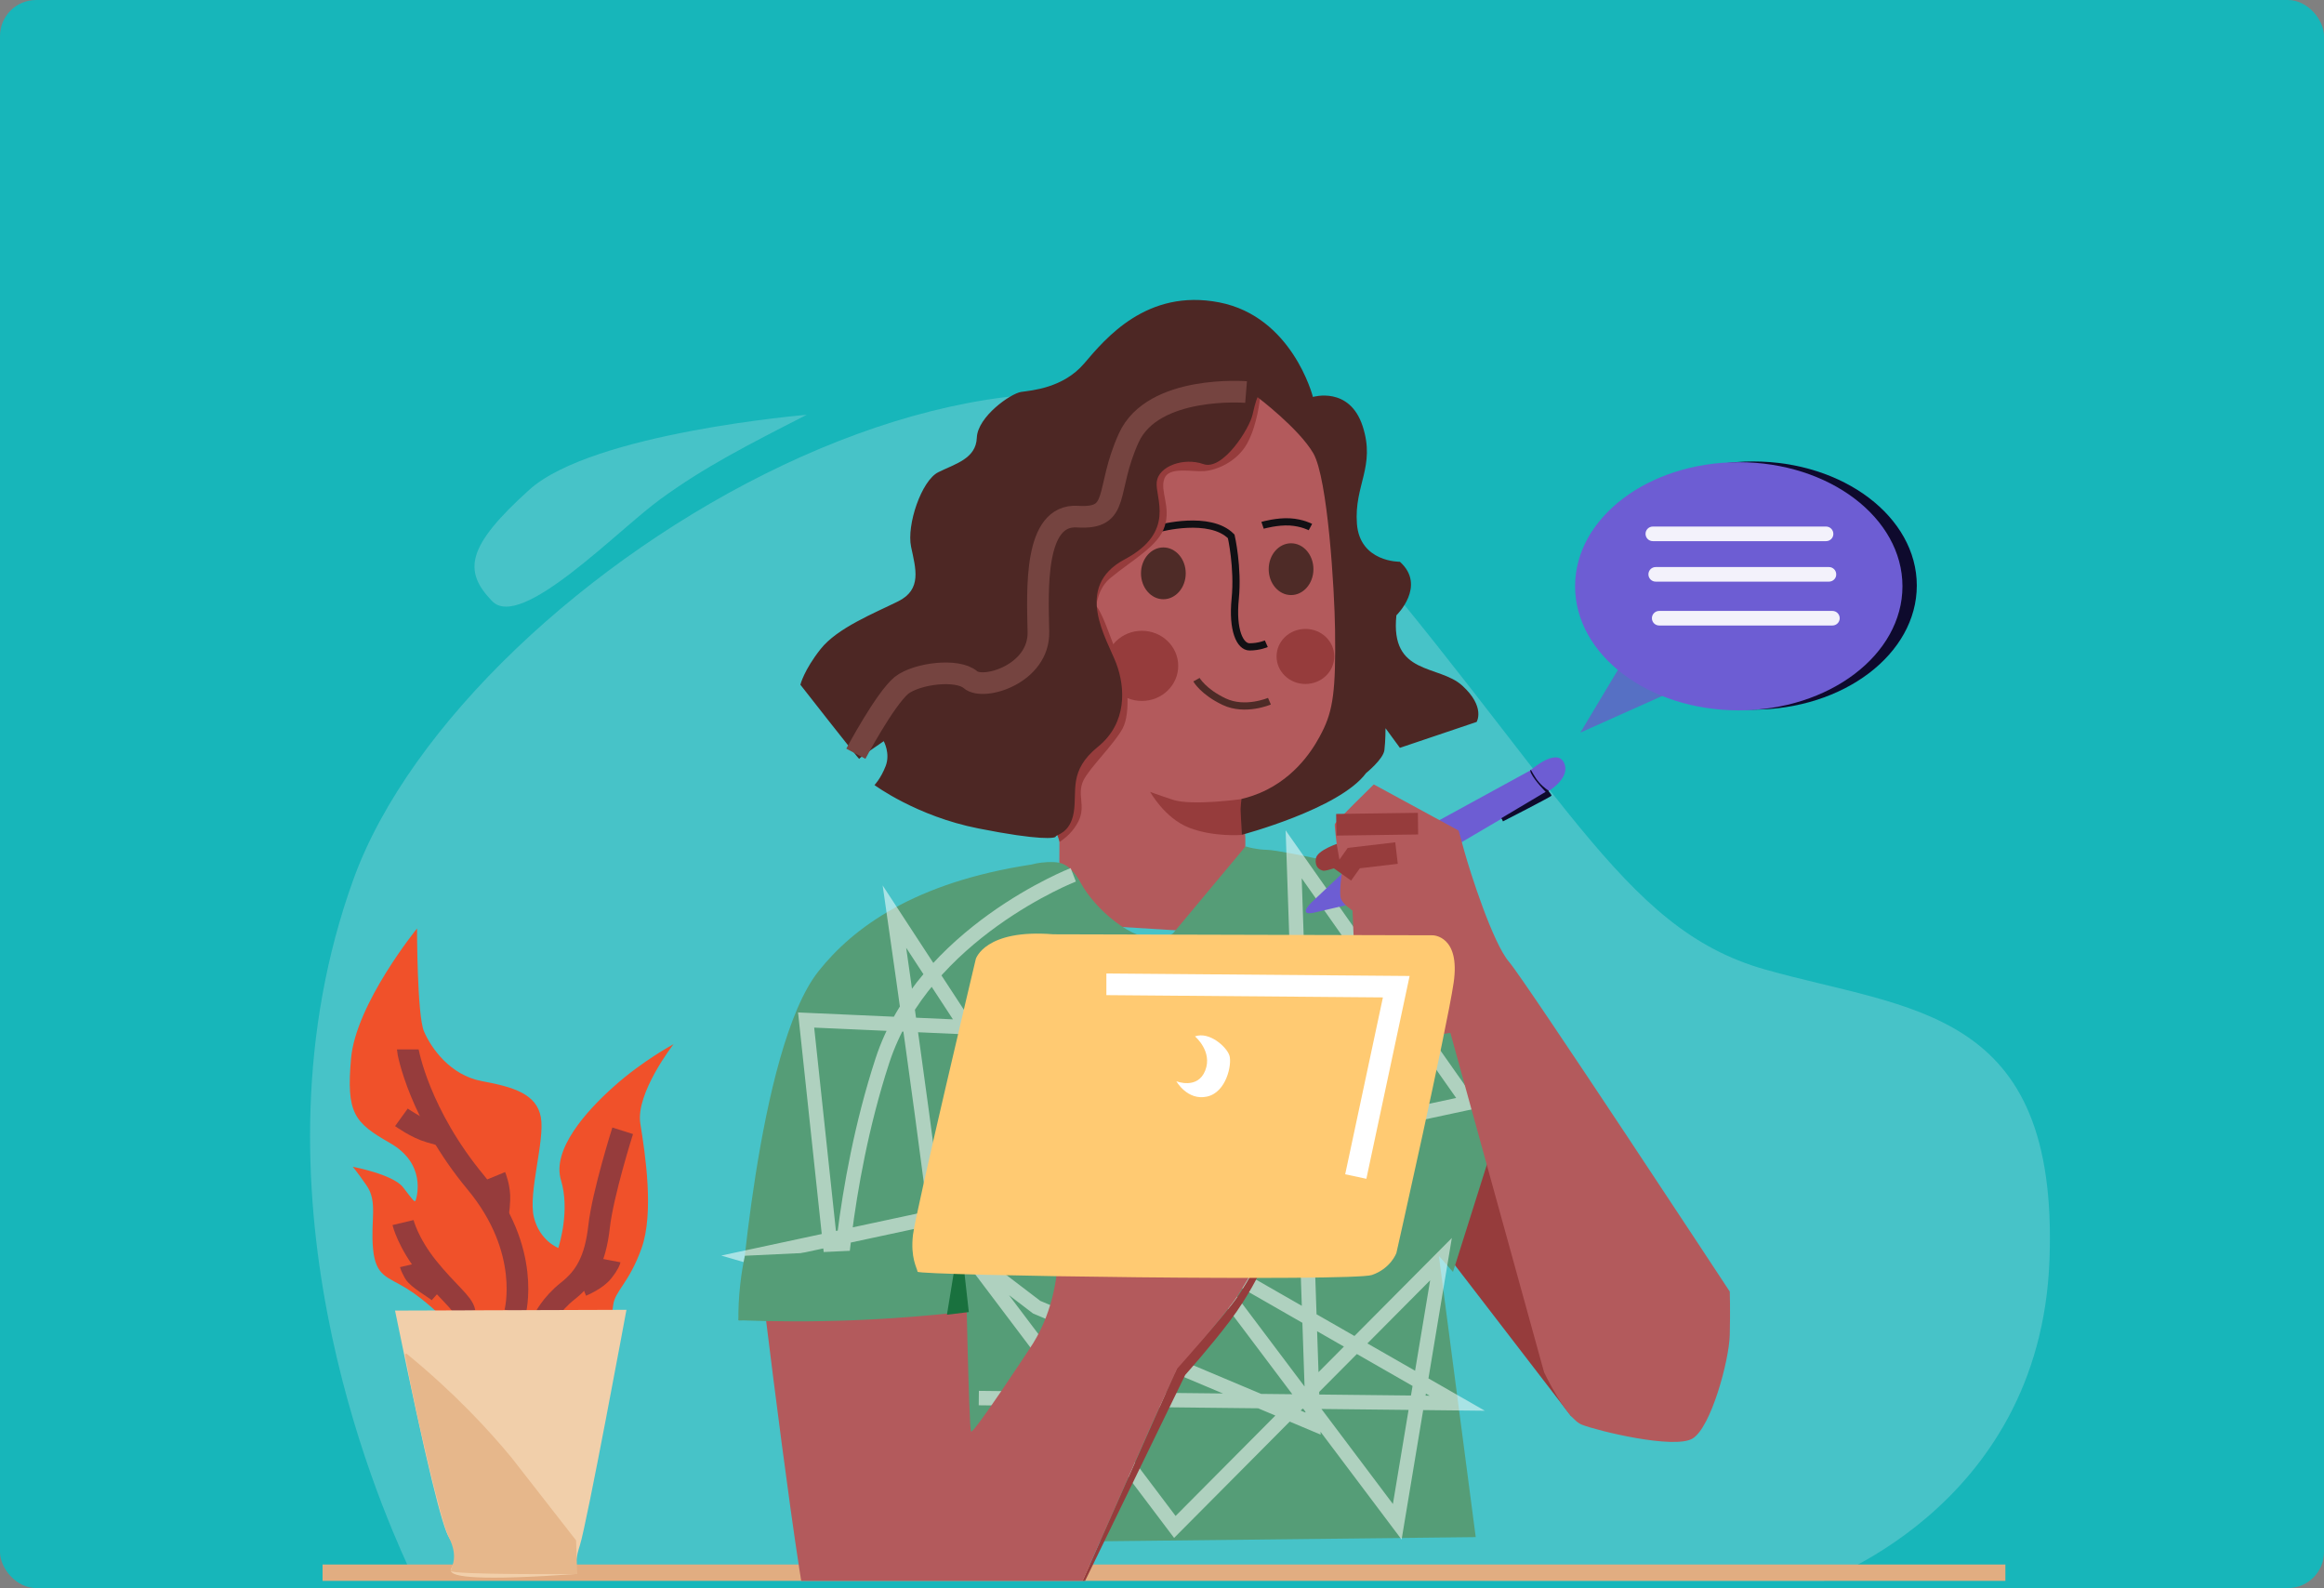 <svg width="322" height="220" viewBox="0 0 322 220" fill="none" xmlns="http://www.w3.org/2000/svg">
<rect x="0" y="0" width="322" height="220" fill="#808080" stroke="none"/>
<rect width="322" height="220" rx="5" fill="#17B6BA"/>
<g clip-path="url(#clip0_2552_67540)">
<path opacity="0.22" d="M56.447 216.79C52.327 207.716 33.491 164.627 48.968 121.817C64.445 79.006 147.753 29.177 182.326 69.149C216.899 109.12 224.378 128.574 244.496 134.287C264.613 140 285.249 139.477 283.968 174.502C282.687 209.527 250.953 219.646 250.953 219.646L56.447 216.79Z" fill="#F3F2FB"/>
<path opacity="0.22" d="M111.777 57.463C111.777 57.463 82.121 59.936 73.344 67.843C64.566 75.75 64.185 79.129 68.184 83.274C72.184 87.42 85.462 73.538 91.522 69.132C97.581 64.726 103.381 61.747 111.777 57.463Z" fill="#F3F2FB"/>
<path d="M277.856 216.738H44.691V219.769H277.856V216.738Z" fill="#E1AD81"/>
<path d="M174.848 55.059C174.848 55.059 182.777 57.932 184.526 68.8C186.274 79.668 186.188 95.709 184.37 99.454C182.552 103.198 181.271 107.047 177.462 108.719C173.654 110.391 172.147 110.879 172.147 110.879L172.546 116.069V129.48L146.75 127.878L146.906 81.723L154.922 58.577C154.939 58.577 172.788 53.787 174.848 55.059Z" fill="#B35A5C"/>
<path d="M200.09 173.319C205.976 180.965 211.862 188.628 217.749 196.274C215.325 182.881 212.901 169.47 210.477 156.076L201.423 152.715L200.09 173.319Z" fill="#963C3C"/>
<path d="M142.94 119.762C126.683 122.235 118.183 128.522 113.405 134.549C104.887 145.277 102.359 182.932 102.359 182.932L132.587 181.173C131.877 192.982 131.167 204.807 130.475 216.616C137.486 215.588 144.498 214.561 151.51 213.533C169.168 213.342 186.81 213.133 204.468 212.941C202.772 199.948 201.075 186.973 199.361 173.98L201.318 176.209L211.549 143.797C208.295 139.93 205.698 136.708 203.932 134.479C197.457 126.328 196.522 124.517 193.111 122.566C189.251 120.371 184.68 119.414 183.191 119.1C180.196 118.473 176.838 117.776 175.47 117.724C175.228 117.724 174.068 117.689 172.631 117.271C172.613 117.271 172.579 117.254 172.579 117.254C169.238 121.26 165.896 125.283 162.538 129.289C161.811 129.759 161.17 129.916 160.754 129.968C156.876 130.56 151.648 125.805 149.778 122.374C149.501 121.869 148.463 119.866 146.749 119.518C146.506 119.466 146.264 119.448 146.056 119.431C144.706 119.379 143.632 119.57 142.94 119.762Z" fill="#559D77"/>
<path opacity="0.53" d="M148.705 121.19C148.705 121.19 128.016 129.254 122.251 146.967C116.486 164.662 116.053 182.079 116.053 182.079L111.691 141.307L133.937 142.299L123.931 126.99C123.931 126.99 131.808 181.644 130.821 181.644C129.834 181.644 104.004 174.085 104.004 174.085L203.447 152.767L179.244 118.352L181.927 197.214L143.632 181.086L134.612 174.207L162.78 211.531L199.655 174.433L193.596 210.817L165.584 173.58L201.906 194.393L135.617 193.679" stroke="white" stroke-width="2" stroke-miterlimit="10"/>
<path d="M185.531 116.801C185.531 116.801 182.467 117.759 182.311 118.96C182.155 120.162 182.865 120.511 183.315 120.615C183.765 120.72 185.877 119.918 186.258 119.849C186.604 119.744 185.531 116.801 185.531 116.801Z" fill="#963C3C"/>
<path d="M194.809 127.113L193.805 129.343L192.16 127.862" stroke="#192F35" stroke-miterlimit="10"/>
<path d="M181.738 124.988L186.032 120.947L212.018 106.735C212.018 106.735 215.619 103.548 216.675 105.62C217.731 107.693 214.615 109.556 214.615 109.556C214.615 109.556 188.317 125.04 188.161 125.04C188.005 125.04 182.136 126.416 182.136 126.416C182.136 126.416 179.661 127.078 181.738 124.988Z" fill="#6D5DD3"/>
<path d="M213.94 190.108C213.94 190.108 216.952 196.5 219.185 197.371C221.401 198.242 231.962 200.802 234.507 199.287C237.052 197.772 239.579 188.506 239.666 184.918C239.752 181.33 239.666 178.927 239.666 178.927C239.666 178.927 211.36 135.89 209.092 133.26C206.824 130.63 203.691 120.807 202.894 117.934C202.098 115.06 202.098 115.06 202.098 115.06L190.343 108.668C190.343 108.668 184.993 113.893 184.941 114.172C184.889 114.45 185.218 117.011 185.218 117.011L185.911 120.964C185.911 120.964 185.547 123.524 185.755 124.378C185.963 125.231 187.399 126.137 187.399 126.137L187.555 129.916C187.555 129.916 196.333 141.899 199.414 143.327L200.955 143.083L213.94 190.108Z" fill="#B35A5C"/>
<path d="M214.596 109.643C214.596 109.643 214.96 110.096 214.977 110.218C214.994 110.34 208.242 113.788 208.242 113.788C208.242 113.788 208.104 113.475 208.052 113.405C208 113.353 208 113.353 208 113.353L214.509 109.486L214.596 109.643Z" fill="#0E0A2D"/>
<path d="M161.189 83.014C162.9 83.014 164.288 81.407 164.288 79.426C164.288 77.444 162.9 75.838 161.189 75.838C159.477 75.838 158.09 77.444 158.09 79.426C158.09 81.407 159.477 83.014 161.189 83.014Z" fill="#4E2B27"/>
<path d="M178.882 82.437C180.594 82.437 181.981 80.831 181.981 78.85C181.981 76.868 180.594 75.262 178.882 75.262C177.171 75.262 175.783 76.868 175.783 78.85C175.783 80.831 177.171 82.437 178.882 82.437Z" fill="#4E2B27"/>
<path d="M158.21 97.103C160.992 97.103 163.248 94.928 163.248 92.244C163.248 89.56 160.992 87.385 158.21 87.385C155.428 87.385 153.172 89.56 153.172 92.244C153.172 94.928 155.428 97.103 158.21 97.103Z" fill="#963C3C"/>
<path d="M180.872 94.754C183.081 94.754 184.871 93.046 184.871 90.939C184.871 88.833 183.081 87.125 180.872 87.125C178.664 87.125 176.873 88.833 176.873 90.939C176.873 93.046 178.664 94.754 180.872 94.754Z" fill="#963C3C"/>
<path d="M165.775 94.16C165.775 94.16 166.71 95.832 169.619 97.208C172.527 98.584 175.886 97.138 175.886 97.138" stroke="#4E2B27" stroke-miterlimit="10"/>
<path d="M160.67 73.19C160.67 73.19 167.612 71.309 170.59 74.305C170.59 74.305 171.577 78.624 171.144 82.961C170.711 87.298 171.802 89.614 173.135 89.614C174.468 89.614 175.455 89.179 175.455 89.179" stroke="#111014" stroke-miterlimit="10"/>
<path d="M174.934 72.773C175.037 72.738 176.994 72.198 178.725 72.302C180.439 72.407 181.564 73.016 181.564 73.016" stroke="#111014" stroke-miterlimit="10"/>
<path d="M171.974 110.705C171.974 110.705 165.153 111.663 162.504 110.793C159.873 109.922 159.354 109.695 159.354 109.695C159.354 109.695 161.362 113.335 164.738 114.659C168.114 115.983 172.026 115.669 172.026 115.669L171.974 110.705Z" fill="#963C3C"/>
<path d="M151.684 89.337C152.03 88.239 150.767 82.648 153.814 80.106C156.861 77.563 160.531 75.664 161.379 72.895C162.245 70.126 160.687 68.053 161.327 66.312C161.95 64.587 165.119 65.389 166.833 65.267C168.546 65.145 171.368 63.995 172.788 61.452C174.208 58.91 174.571 55.217 174.571 55.217L172.528 51.473L152.221 70.352L149.555 88.622L151.684 89.337Z" fill="#963C3C"/>
<path d="M146.818 116.627C147.615 116.104 148.723 115.198 149.433 113.753C150.489 111.593 149.156 110.078 150.125 108.092C150.939 106.403 154.384 103.076 155.544 100.917C156.704 98.757 156.271 93.741 155.111 91.303C153.951 88.882 152.705 84.336 151.493 83.552C150.281 82.769 146.039 90.432 146.039 90.432C146.039 90.432 145.797 94.56 145.555 98.687C145.278 103.233 144.914 104.592 144.966 106.943C145.001 109.277 145.364 112.586 146.818 116.627Z" fill="#963C3C"/>
<path d="M181.912 54.99C181.86 54.781 179.004 43.861 168.945 41.893C158.887 39.925 153.122 46.944 150.213 50.357C147.305 53.771 142.907 54.084 141.488 54.294C140.051 54.502 135.463 57.707 135.342 60.633C135.238 63.559 132.329 64.256 129.992 65.423C127.672 66.59 125.595 72.72 126.235 75.751C126.876 78.781 127.776 81.655 124.435 83.31C121.094 84.964 116.021 86.985 113.701 89.911C111.381 92.837 110.896 94.857 110.896 94.857C110.896 94.857 119.051 105.289 119.051 105.133C119.051 104.976 122.444 102.677 122.444 102.677C122.444 102.677 123.396 104.384 122.704 106.143C122.011 107.902 121.163 108.755 121.163 108.755C121.163 108.755 126.98 113.075 135.549 114.764C144.119 116.471 146.283 116.14 146.283 115.879C146.283 115.618 148.291 115.513 148.776 112.517C149.261 109.539 148.032 106.77 152.118 103.461C156.186 100.169 155.926 95.257 154.662 91.913C153.399 88.552 148.638 81.324 155.822 77.493C163.024 73.661 159.995 68.924 160.272 66.746C160.531 64.569 164.029 63.333 166.729 64.291C169.43 65.249 173.135 59.344 173.55 57.428C173.966 55.513 174.243 55.025 174.243 55.025C174.243 55.025 179.956 59.344 181.964 62.793C183.973 66.259 184.907 81.794 184.977 87.228C185.098 95.675 184.7 98.427 183.159 101.44C182.414 102.903 180.25 106.996 175.576 109.382C174.174 110.096 172.893 110.48 171.992 110.689C171.958 111.141 171.923 111.612 171.888 112.065L172.044 115.652C172.044 115.652 185.617 112.065 189.27 107.101C189.27 107.101 191.659 105.185 191.815 103.914C191.971 102.642 191.971 100.883 191.971 100.883L193.962 103.6L204.592 100.012C204.592 100.012 205.856 97.94 202.601 94.979C199.346 92.018 192.594 93.62 193.477 85.243C193.477 85.243 197.684 81.167 193.962 77.823C193.962 77.823 188.405 77.91 188.006 72.546C187.608 67.199 190.621 64.639 188.803 59.048C186.985 53.458 181.912 54.99 181.912 54.99Z" fill="#4D2724"/>
<path d="M172.649 54.31C172.649 54.31 159.751 53.265 156.393 60.667C153.034 68.07 155.354 71.954 149.294 71.57C143.235 71.187 143.754 81.689 143.876 87.541C143.997 93.376 136.258 95.727 134.458 94.16C132.657 92.61 127.1 93.254 124.901 94.944C122.581 96.894 118.582 104.418 118.582 104.418" stroke="#754440" stroke-width="3" stroke-miterlimit="10"/>
<path d="M178.033 171.368C178.033 171.368 188.316 171.176 189.009 171.176C189.684 171.176 191.433 170.602 191.433 170.602C191.433 170.602 191.277 171.925 189.13 172.5C186.966 173.075 177.669 173.075 177.669 173.075L174.536 176.279C174.536 176.279 173.03 179.519 170.415 182.985C167.801 186.451 164.217 190.474 164.217 190.474C158.297 202.666 152.358 214.84 146.438 227.032L163.161 189.307C163.161 189.307 169.723 182.306 171.61 179.432C173.497 176.558 173.653 175.948 173.653 175.948L178.033 171.368Z" fill="#963C3C"/>
<path d="M196.471 114.102L185.148 114.258" stroke="#963C3C" stroke-width="3" stroke-miterlimit="10"/>
<path d="M193.494 118.178L187.573 118.874L185.98 121.121" stroke="#963C3C" stroke-width="3" stroke-miterlimit="10"/>
<path d="M212.104 106.649C212.139 106.631 212.589 107.641 213.264 108.408C213.922 109.157 214.563 109.522 214.563 109.522L214.234 109.784C214.234 109.784 212.624 108.129 212.174 107.189C212.174 107.206 211.897 106.701 212.104 106.649Z" fill="#0E0A2D"/>
<path d="M158.557 164.419C158.591 164.279 164.581 159.646 164.581 159.646" stroke="#963C3C" stroke-width="3" stroke-miterlimit="10"/>
<path d="M168.27 167.135L173.1 162.363" stroke="#963C3C" stroke-width="3" stroke-miterlimit="10"/>
<path d="M173.1 170.619C173.134 170.375 177.566 166.16 177.566 166.16" stroke="#963C3C" stroke-width="3" stroke-miterlimit="10"/>
<path d="M105.287 175.88C105.287 175.88 110.931 223.271 112.61 226.911C114.29 230.551 120.245 236.02 130.148 236.02C140.068 236.02 144.188 231.962 146.162 227.607C148.153 223.253 159.441 197.599 159.441 197.599L163.094 189.604C163.094 189.604 169.863 182.115 171.681 179.189C173.498 176.263 173.654 175.828 173.654 175.828L181.653 167.729C181.635 167.52 181.479 165.865 180.371 165.482C180.319 165.465 180.146 165.413 179.852 165.413C178.709 165.378 177.757 166.057 177.272 166.458C178.986 164.786 180.545 163.566 181.67 162.765C183.851 161.198 185.046 160.71 185.202 159.526C185.375 158.289 184.388 156.669 183.124 156.495C181.808 156.304 177.982 159.108 177.982 159.108L172.789 162.574C172.789 162.574 179.904 157.244 180.475 156.217C181.029 155.189 180.527 152.942 179.973 152.524C179.419 152.106 179.056 151.27 175.853 151.915L164.461 159.804L169.949 154.945C169.949 154.945 171.421 152.089 169.793 151.201C168.166 150.312 167.352 150.365 165.569 151.113C163.786 151.862 145.989 166.214 145.989 166.214C145.989 166.214 148.88 177.796 142.578 186.957C142.578 186.957 134.857 198.731 134.545 198.313C134.234 197.895 133.783 174.051 133.783 174.051L105.287 175.88Z" fill="#B35A5C"/>
<path d="M102.307 182.898C107.276 183.089 112.625 183.124 118.287 182.898C123.844 182.671 129.072 182.253 133.92 181.679L134.024 172.5C123.757 172.988 113.491 173.475 103.207 173.963C102.948 175.165 102.723 176.471 102.567 177.899C102.359 179.71 102.29 181.4 102.307 182.898Z" fill="#559D77"/>
<path d="M133.021 170.967C133.419 174.572 133.835 178.16 134.233 181.765L131.203 182.131C131.809 178.421 132.415 174.694 133.021 170.967Z" fill="#19713E"/>
<path d="M145.937 129.43L198.515 129.569C198.515 129.569 202.376 129.587 201.406 136.153C200.437 142.719 193.477 173.581 193.477 173.581C193.477 173.581 192.715 175.723 190.084 176.629C187.452 177.535 127.222 176.716 127.136 176.176C127.049 175.636 126.131 174.26 126.495 171.073C126.876 167.886 135.203 132.843 135.203 132.843C135.203 132.843 136.484 128.663 145.937 129.43Z" fill="#FFCA72"/>
<path d="M165.568 143.571C165.568 143.571 168.044 145.644 166.987 148.309C165.931 150.974 162.988 149.789 162.988 149.789C162.988 149.789 164.512 152.506 167.23 151.914C169.948 151.322 170.71 147.421 170.346 146.236C169.983 145.052 167.576 142.857 165.568 143.571Z" fill="white"/>
<path d="M153.293 136.359C153.847 136.359 193.458 136.69 193.458 136.69L187.849 162.989" stroke="white" stroke-width="3" stroke-miterlimit="10"/>
<path d="M77.361 172.885C77.516 172.292 78.988 167.66 77.724 163.48C76.46 159.3 81.135 153.988 85.082 150.487C89.012 146.969 93.323 144.652 93.323 144.652C93.323 144.652 88.042 151.445 88.718 155.642C89.393 159.822 90.657 168.043 88.873 172.972C87.09 177.901 85.168 178.806 84.944 180.896C84.718 182.986 84.58 182.621 84.58 182.621L61.329 182.551C61.329 182.551 59.027 180.165 56.361 178.51C53.694 176.856 52.05 176.873 51.686 172.989C51.323 169.105 52.361 166.493 50.803 164.246C49.245 161.999 48.864 161.633 48.864 161.633C48.864 161.633 54.439 162.678 55.841 164.472C57.243 166.266 57.468 166.719 57.624 166.197C57.78 165.674 59.027 161.198 54.058 158.359C49.089 155.52 47.964 154.249 48.639 146.638C49.314 139.027 57.78 128.629 57.78 128.629C57.78 128.629 57.78 140.664 58.75 142.893C59.719 145.14 62.316 148.937 66.765 149.773C71.215 150.591 74.348 151.567 74.937 154.771C75.525 157.976 73.154 165.239 73.967 168.6C74.764 171.909 77.361 172.885 77.361 172.885Z" fill="#F0512A"/>
<path d="M56.5 145.383C56.5 145.749 58.127 154.422 65.935 163.827C73.743 173.232 71.354 181.836 71.354 181.836" stroke="#963C3C" stroke-width="3" stroke-miterlimit="10"/>
<path d="M55.617 154.787C55.617 154.787 57.695 156.285 59.547 156.807C61.4 157.33 61.4 157.33 61.4 157.33" stroke="#963C3C" stroke-width="3" stroke-miterlimit="10"/>
<path d="M68.602 162.938C68.602 162.938 69.277 164.575 69.19 166.229C69.121 167.866 68.965 168.18 68.965 168.18" stroke="#963C3C" stroke-width="3" stroke-miterlimit="10"/>
<path d="M86.276 156.652C86.276 156.652 83.523 165.326 83.004 169.941C82.484 174.574 81.065 176.96 78.693 178.824C76.321 180.687 75.352 182.777 75.352 182.777" stroke="#963C3C" stroke-width="3" stroke-miterlimit="10"/>
<path d="M80.633 178.108C80.633 178.108 82.641 177.289 83.524 176.157C84.407 175.043 84.493 174.59 84.493 174.59" stroke="#963C3C" stroke-width="3" stroke-miterlimit="10"/>
<path d="M64.377 181.766C64.152 180.494 62.005 178.997 59.252 175.566C56.5 172.134 55.842 169.365 55.842 169.365" stroke="#963C3C" stroke-width="3" stroke-miterlimit="10"/>
<path d="M60.811 178.996C60.222 178.474 57.833 177.132 57.4 176.314C56.95 175.495 56.881 175.199 56.881 175.199" stroke="#963C3C" stroke-width="3" stroke-miterlimit="10"/>
<path d="M54.734 181.558C65.416 181.523 76.115 181.488 86.797 181.453C86.797 181.453 81.309 211.114 80.34 214.092C79.37 217.088 79.976 218.046 79.976 218.046C66.316 219.003 62.594 218.481 62.456 217.593C62.386 217.227 62.975 216.774 63.062 215.677C63.148 214.318 62.386 213.256 62.248 213.047C61.33 211.706 59.166 203.276 54.734 181.558Z" fill="#F1CFAA"/>
<path d="M56.292 187.496C63.044 193.017 67.753 198.155 70.904 201.969L79.82 213.395L79.975 218.062C79.975 218.062 62.351 218.184 62.455 217.61C62.559 217.035 63.546 215.746 62.23 213.046C60.914 210.364 57.608 195.264 56.95 192.024C56.309 188.785 56.102 187.635 56.102 187.635C56.171 187.618 56.223 187.548 56.292 187.496Z" fill="#E6B78B"/>
<path d="M242.902 98.306C255.428 98.306 265.581 90.61 265.581 81.116C265.581 71.622 255.428 63.926 242.902 63.926C230.376 63.926 220.223 71.622 220.223 81.116C220.223 90.61 230.376 98.306 242.902 98.306Z" fill="#0E0A2D"/>
<path d="M227.531 87.193L227.254 87.646L218.961 101.492L233.711 94.891L227.531 87.193Z" fill="#5670C4"/>
<path d="M240.914 98.41C253.439 98.41 263.593 90.713 263.593 81.219C263.593 71.726 253.439 64.029 240.914 64.029C228.388 64.029 218.234 71.726 218.234 81.219C218.234 90.713 228.388 98.41 240.914 98.41Z" fill="#6D5DD3"/>
<path d="M253.013 74.966H229C228.446 74.966 227.996 74.513 227.996 73.956C227.996 73.398 228.446 72.945 229 72.945H253.013C253.567 72.945 254.017 73.398 254.017 73.956C254.034 74.513 253.567 74.966 253.013 74.966Z" fill="#F3F2FB"/>
<path d="M253.411 80.575H229.399C228.845 80.575 228.395 80.122 228.395 79.565C228.395 79.007 228.845 78.555 229.399 78.555H253.411C253.965 78.555 254.415 79.007 254.415 79.565C254.433 80.122 253.965 80.575 253.411 80.575Z" fill="#F3F2FB"/>
<path d="M253.895 86.653H229.883C229.329 86.653 228.879 86.2 228.879 85.643C228.879 85.086 229.329 84.633 229.883 84.633H253.895C254.449 84.633 254.9 85.086 254.9 85.643C254.9 86.2 254.449 86.653 253.895 86.653Z" fill="#F3F2FB"/>
</g>
<defs>
<clipPath id="clip0_2552_67540">
<rect width="277" height="187" fill="white" transform="translate(23 32)"/>
</clipPath>
</defs>
</svg>
